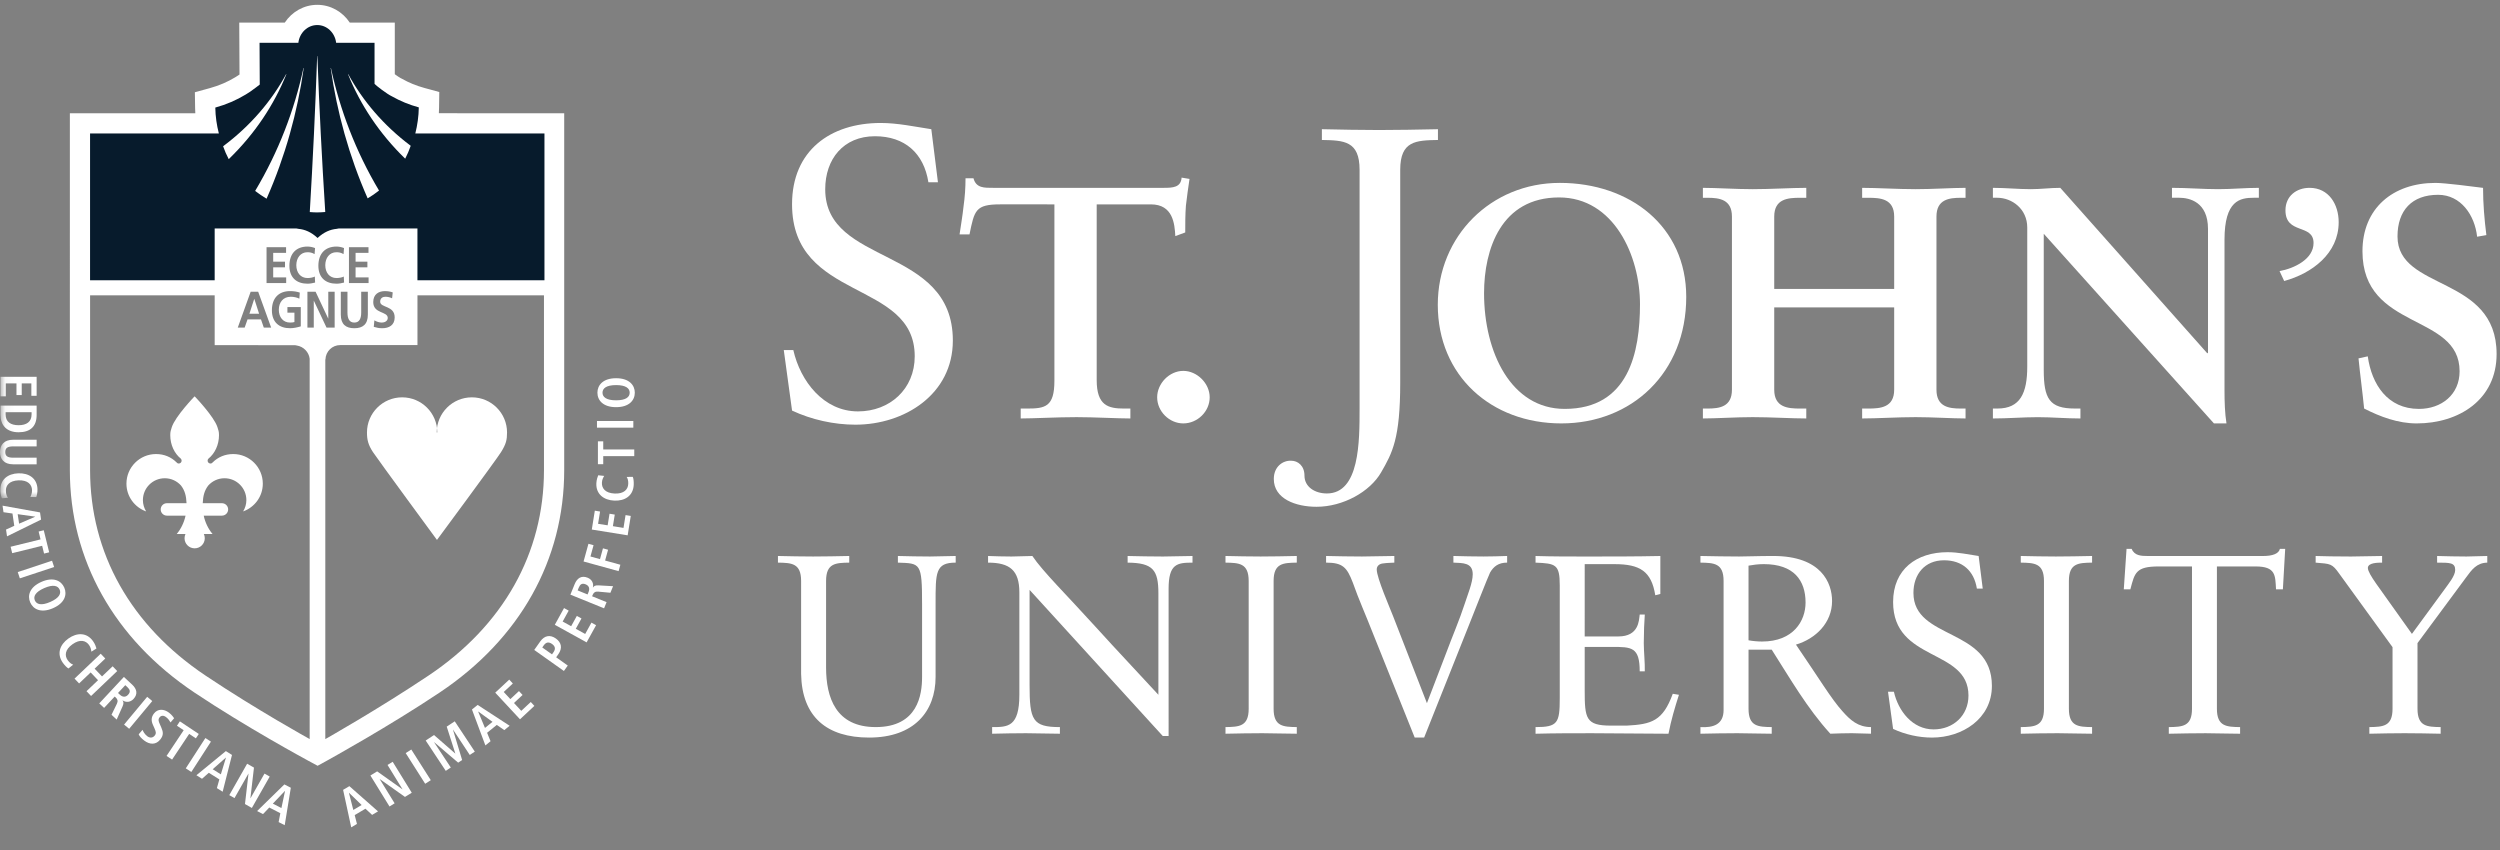 <svg height="84" viewBox="0 0 247 84" width="247" xmlns="http://www.w3.org/2000/svg" xmlns:xlink="http://www.w3.org/1999/xlink"><rect x="0" y="0" width="247" height="84" fill="#808080" stroke="none"/><mask id="a" fill="#fff"><path d="m.053.193h22.994v33.938h-22.994z" fill="#fff" fill-rule="evenodd"/></mask><g fill="none" fill-rule="evenodd"><g fill="#fff"><path d="m53.745 46.451c0 8.22-4.034 15.368-11.413 20.3-4.976 3.33-10.192 6.272-10.192 6.272v-37.499c.003-.004.011-.005.013-.007.026-.79.661-1.422 1.457-1.422h7.635v-4.918h12.499zm-22.735-16.737h-.009v2.655h-.628v-3.548h.806l1.247 2.651h.009v-2.651h.629v3.548h-.802zm-.415 43.304s-5.2-2.867-10.282-6.267c-7.376-4.932-11.412-12.08-11.412-20.3v-17.273h12.31v4.918s7.942.009 7.961.011c0 0 .142.027.172.033.647.105 1.176.646 1.251 1.303zm-5.829-44.197h.741l1.284 3.548h-.727l-.28-.814h-1.327l-.286.814h-.68zm1.569-4.397h1.93v.558h-1.273v.873h1.166v.559h-1.166v.996h1.283v.559h-1.94zm2.323 7.446c.179 0 .32-.019.432-.051v-.925h-.693v-.559h1.321v1.91c-.347.103-.707.183-1.06.183-1.058 0-1.794-.574-1.794-1.773 0-1.214.684-1.894 1.794-1.894.381 0 .681.054.961.146l-.041.601c-.253-.128-.582-.189-.844-.189-.764 0-1.186.558-1.186 1.286 0 .722.413 1.265 1.11 1.265zm1.729-7.509c.215 0 .501.047.741.149l-.047.598c-.249-.152-.474-.187-.708-.187-.674 0-1.097.558-1.097 1.284 0 .723.413 1.266 1.111 1.266.258 0 .562-.061.718-.147l.027.594c-.238.061-.497.112-.745.112-1.058 0-1.794-.574-1.794-1.773 0-1.214.682-1.896 1.794-1.896zm2.862 0c.215 0 .502.047.74.149l-.046.598c-.249-.152-.474-.187-.708-.187-.674 0-1.097.558-1.097 1.284 0 .723.413 1.266 1.111 1.266.259 0 .562-.061.717-.147l.028.594c-.24.061-.497.112-.745.112-1.059 0-1.794-.574-1.794-1.773 0-1.214.682-1.896 1.794-1.896zm1.757 7.509c.501 0 .681-.397.681-1v-2.048h.656v2.266c0 .951-.497 1.342-1.336 1.342-.839 0-1.335-.391-1.335-1.342v-2.266h.657v2.048c0 .603.178 1.0.679 1zm-.53-7.446h1.931v.558h-1.276v.873h1.167v.559h-1.167v.996h1.285v.559h-1.94zm3.542 4.338c.282 0 .544.04.783.126l-.061.584c-.205-.096-.435-.153-.665-.153-.224 0-.514.107-.514.493 0 .616 1.433.356 1.433 1.545 0 .777-.567 1.072-1.227 1.072-.356 0-.515-.051-.839-.136l.06-.641c.227.132.482.219.741.219.249 0 .581-.136.581-.457 0-.677-1.434-.398-1.434-1.57 0-.793.568-1.081 1.143-1.081zm5.341-17.575c.01-.183.018-.365.02-.546l.022-1.549-1.494-.409c-.778-.213-1.516-.515-2.19-.898l-.137-.07c-.116-.059-.346-.215-.575-.382v-5.103h-4.451c-.704-1.064-1.886-1.753-3.207-1.753-1.321 0-2.506.689-3.209 1.753h-4.5l.026 5.132c-.03.02-.059.04-.084.057-.056.038-.224.146-.331.211-.762.465-1.605.825-2.502 1.073l-1.493.41.023 1.549c.004.175.01.35.02.527h-12.394l-.001 35.265c0 8.861 4.369 16.659 12.299 21.964 5.102 3.412 10.973 6.587 11.22 6.722l.96.519.955-.525c.248-.139 6.118-3.379 11.107-6.716 7.932-5.303 12.301-13.103 12.301-21.964v-35.265z"/><path d="m25.127 29.532h-.01l-.473 1.463h.955z"/><path d="m94.424 55.587c-2.012 0-1.988.981-1.988 4.051v7.243c0 3.421-2.137 5.991-6.565 5.991-4.154 0-6.643-2.015-6.721-6.29v-9.186c0-1.76-.953-1.786-2.289-1.809v-.656c1.182.026 2.342.052 3.472.052 1.157 0 2.314-.027 3.573-.052v.656c-1.334.023-2.289.049-2.289 1.809v8.553c0 2.993.981 5.887 4.905 5.887 4.177 0 4.58-3.219 4.58-4.956v-7.168c0-4.125-.151-4.05-2.39-4.125v-.656c1.057.026 2.111.052 3.17.052.857 0 1.685-.052 2.54-.052z"/><path d="m115.459 72.718h-.578l-13.159-14.438v9.382c0 3.472.276 4.175 2.996 4.175v.655c-1.109 0-2.243-.051-3.349-.051-1.107 0-2.242.025-3.346.051v-.655c1.534 0 2.69 0 2.69-3.192v-10.115c0-2.165-.929-2.942-3.092-2.942v-.656c.777.026 1.534.052 2.313.052.679 0 1.384-.052 2.064-.052 1.031 1.536 3.369 3.823 6.239 6.993 2.138 2.364 4.504 4.852 6.213 6.72v-10.015c0-2.313-.53-3.019-3.04-3.042v-.656c1.152.026 2.334.052 3.493.052.982 0 1.937-.052 2.917-.052v.656c-1.532 0-2.362.125-2.362 2.593z"/><path d="m123.369 57.396c0-1.76-.956-1.786-2.291-1.809v-.656c1.182.026 2.34.052 3.473.052 1.158 0 2.317-.027 3.572-.052v.656c-1.333.023-2.29.049-2.29 1.809v12.63c0 1.757.957 1.789 2.29 1.811v.655c-1.207 0-2.29-.051-3.398-.051-1.207 0-2.389.025-3.646.051v-.655c1.335-.022 2.291-.053 2.291-1.811z"/><path d="m135.595 62.451c-.626-1.609-1.359-3.239-1.933-4.878-.581-1.51-.984-1.986-2.645-1.986v-.656c1.183.026 2.369.052 3.551.052 1.056 0 2.136-.052 3.192-.052v.656c-.379.023-.729.023-1.08.076-.354.02-.659.223-.659.598 0 .837 1.336 3.878 1.613 4.608l3.347 8.605 1.911-4.982c.605-1.635 1.306-3.245 1.837-4.88.251-.802.777-2.039.777-2.869 0-1.182-1.005-1.107-1.91-1.156v-.656c.982.026 1.988.052 2.97.052.777 0 1.562-.027 2.339-.052v.656c-.856 0-1.333.377-1.686.981-.151.279-1.86 4.628-1.913 4.756l-4.601 11.548h-.932z"/><path d="m156.568 62.881h3.322c2.037 0 2.037-1.586 2.113-2.163h.502c-.049.552-.1 1.91-.1 2.82 0 .801.126 1.985.1 2.792h-.502c0-2.415-.807-2.415-2.746-2.415h-2.689v4.277c0 2.793.101 3.499 2.589 3.499h1.56c2.465-.129 3.574-.457 4.552-3.145l.61.1c-.402 1.255-.783 2.537-1.032 3.847-2.514 0-5.034-.051-7.549-.051-1.864 0-3.723 0-5.587.051v-.655c2.188 0 2.392-.402 2.392-2.842v-11.172c0-2.061-.401-2.16-2.392-2.235v-.656c1.689.052 3.397.052 5.083.052 2.416 0 4.805 0 7.247-.052v3.75l-.501.128c-.38-2.371-1.51-3.074-4.028-3.074h-2.944z"/><path d="m174.265 55.736c-.63 0-1.058.076-1.511.15v7.375c.375.073.908.122 1.338.122 3.092 0 4.297-2.036 4.297-3.849 0-2.187-1.152-3.798-4.123-3.798m-1.511 8.454v5.836c0 1.759.96 1.789 2.291 1.811v.655c-1.207 0-2.291-.051-3.394-.051-1.211 0-2.393.025-3.65.051v-.655c1.257.076 2.288-.25 2.288-1.683v-12.758c0-1.76-.955-1.786-2.288-1.809v-.656c1.382.026 2.593.052 3.821.052.881 0 1.765-.052 3.375-.052 4.757 0 5.81 2.671 5.81 4.453 0 2.138-1.61 3.722-3.568 4.304 2.286 3.343 3.49 5.362 4.577 6.564.801.908 1.558 1.584 2.839 1.584v.655c-.625 0-1.251-.051-1.884-.051-.703 0-1.433.025-2.136.051-2.291-2.514-3.976-5.46-5.789-8.302z"/><path d="m186.536 68.343h.581c.424 1.89 1.833 3.722 3.922 3.722 1.935 0 3.446-1.359 3.446-3.345 0-4.681-7.446-3.295-7.446-9.238 0-3.241 2.314-4.925 5.383-4.925 1.031 0 2.063.224 3.068.375l.404 3.223h-.578c-.28-1.765-1.436-2.799-3.247-2.799-1.912 0-3.021 1.388-3.021 3.223 0 4.683 7.752 3.398 7.752 9.183 0 3.269-2.945 5.111-5.915 5.111-1.31 0-2.665-.307-3.847-.857z"/><path d="m201.944 57.396c0-1.76-.959-1.786-2.291-1.809v-.656c1.179.026 2.338.052 3.47.052 1.159 0 2.316-.027 3.574-.052v.656c-1.336.023-2.291.049-2.291 1.809v12.63c0 1.757.954 1.789 2.291 1.811v.655c-1.206 0-2.291-.051-3.398-.051-1.209 0-2.389.025-3.646.051v-.655c1.333-.022 2.291-.053 2.291-1.811z"/><path d="m225.549 58.224h-.679c-.076-1.355 0-2.259-2.009-2.259h-3.83v14.062c0 1.759.961 1.789 2.291 1.811v.655c-1.204 0-2.291-.051-3.396-.051-1.207 0-2.388.025-3.648.051v-.655c1.336-.022 2.291-.052 2.291-1.811v-14.062h-3.295c-2.261 0-2.366.633-2.793 2.259h-.65l.272-3.995h.506c.274.679.952.703 1.582.703h11.422c.906 0 1.534-.224 1.64-.703h.524z"/><path d="m238.849 70.026c0 1.759.954 1.789 2.287 1.811v.655c-1.255-.026-2.416-.051-3.568-.051-1.133 0-2.291.025-3.476.051v-.655c1.336-.022 2.291-.052 2.291-1.811v-6.086l-5.255-7.248c-.732-1.029-.859-.979-2.342-1.104v-.656c.479.026 2.342.052 3.494.052 1.036 0 2.039-.052 3.072-.052v.656c-.402 0-1.407 0-1.407.526 0 .302.351.882.828 1.562l3.525 4.952 3.295-4.498c.299-.429.98-1.236.98-1.813 0-.729-.501-.729-1.786-.729v-.656c.956.026 1.935.052 2.893.052.679 0 1.359-.052 2.063-.052v.656c-1.056.023-1.535.703-2.089 1.458l-4.805 6.492z"/><path d="m77.437 34.585h.943c.695 3.074 2.988 6.061 6.387 6.061 3.152 0 5.608-2.209 5.608-5.446 0-7.614-12.12-5.362-12.12-15.024 0-5.282 3.765-8.026 8.762-8.026 1.68 0 3.358.367 4.997.615l.655 5.242h-.943c-.451-2.868-2.334-4.547-5.282-4.547-3.111 0-4.912 2.251-4.912 5.239 0 7.617 12.609 5.532 12.609 14.947 0 5.323-4.791 8.312-9.622 8.312-2.127 0-4.338-.492-6.264-1.392z"/><path d="m98.821 20.191c-2.448 0-2.547.588-3.035 2.97h-.981c.131-.913.295-1.828.394-2.775.129-.914.195-1.828.195-2.775h.785c.259.981 1.075.947 1.958.947h16.843c.882 0 1.697-.034 1.763-1.01l.782.128c-.13.882-.259 1.765-.357 2.647-.066.878-.066 1.76-.066 2.642l-.981.362c-.065-1.213-.227-3.136-2.413-3.136h-5.354v17.365c0 2.515 1.143 2.809 2.709 2.809h.619v.979c-1.272 0-3.558-.131-5.318-.131-1.96 0-4.247.131-5.518.131v-.979h.62c1.796 0 2.71-.163 2.71-2.745v-17.429z"/><path d="m116.907 41.833c-1.371 0-2.579-1.176-2.579-2.58 0-1.369 1.208-2.61 2.579-2.61 1.371 0 2.61 1.241 2.61 2.61 0 1.404-1.206 2.58-2.61 2.58"/><path d="m138.342 37.821c0 5.529-.779 6.922-1.885 8.845-1.104 1.924-3.767 3.404-6.386 3.404-2.048 0-4.219-.781-4.219-2.747 0-1.229.901-1.843 1.719-1.804.657 0 1.311.495 1.311 1.476 0 1.107 1.025 1.759 2.212 1.759 3.233 0 3.233-5.118 3.233-8.392v-23.587c0-2.863-1.557-2.907-3.725-2.946v-1.064c1.924.042 3.809.081 5.652.081 1.881 0 3.765-.039 5.815-.081v1.064c-2.171.039-3.727.084-3.727 2.946z"/><path d="m154.59 40.399c6.332 0 7.441-5.581 7.441-10.35 0-4.766-2.578-10.542-7.996-10.542-5.713 0-7.41 5.094-7.41 9.464 0 5.846 2.678 11.428 7.965 11.428m-.49-22.33c6.955 0 12.501 4.308 12.501 11.261 0 7.507-5.384 12.503-12.338 12.503-6.921 0-12.209-4.699-12.209-11.719 0-6.789 5.256-12.044 12.045-12.044"/><path d="m175.294 38.503c0 1.764 1.371 1.862 2.546 1.862h.621v.979c-1.437 0-3.526-.131-5.289-.131-1.662 0-3.623.131-4.927.131v-.979h.458c1.174 0 2.412-.163 2.412-1.862v-17.106c0-1.693-1.239-1.856-2.412-1.856h-.458v-.982c1.303 0 3.264.131 4.927.131 1.763 0 3.852-.131 5.289-.131v.982h-.621c-1.175 0-2.546.093-2.546 1.856v7.15h11.851v-7.15c0-1.763-1.371-1.856-2.546-1.856h-.619v-.982c1.437 0 3.525.131 5.287.131 1.662 0 3.62-.131 4.93-.131v.982h-.462c-1.173 0-2.412.163-2.412 1.856v17.106c0 1.699 1.239 1.862 2.412 1.862h.462v.979c-1.311 0-3.268-.131-4.93-.131-1.763 0-3.851.131-5.287.131v-.979h.619c1.175 0 2.546-.099 2.546-1.862v-8.129h-11.851z"/><path d="m218.084 34.911.066-.065v-12.236c0-2.681-1.862-3.072-2.842-3.072h-.717v-.979c1.534 0 3.035.131 4.569.131 1.339 0 2.675-.131 4.015-.131v.979h-.49c-1.371 0-2.904.26-2.904 4.147v14.853c0 1.143.035 2.286.195 3.295h-1.239l-16.814-18.736v13.449c0 2.838.555 3.817 3.07 3.817h.554v.982c-1.402 0-2.808-.128-4.211-.128-1.468 0-2.969.128-4.437.128v-.982h.455c2.254 0 2.939-1.534 2.939-4.142v-13.747c0-1.827-1.502-2.936-2.971-2.936h-.423v-.979c1.239 0 2.511.131 3.753.131.979 0 1.926-.131 2.905-.131z"/><path d="m225.22 26.784c1.437-.26 3.359-1.174 3.359-2.775 0-.979-.719-1.176-1.402-1.437-.686-.26-1.373-.588-1.373-1.794 0-1.406 1.081-2.22 2.385-2.22 1.892 0 2.873 1.632 2.873 3.394 0 3.103-2.647 5.061-5.385 5.811z"/><path d="m244.739 23.388c-.229-2.119-1.6-4.141-3.854-4.141-2.578 0-4.012 1.533-4.012 4.113 0 5.416 9.791 3.784 9.791 11.62 0 4.506-3.721 6.854-7.898 6.854-1.828 0-3.59-.65-5.191-1.47-.164-1.664-.39-3.294-.555-4.957l.914-.2c.391 2.775 1.958 5.193 5.057 5.193 2.221 0 4.017-1.406 4.017-3.72 0-5.781-9.597-3.986-9.597-11.854 0-4.241 3.003-6.755 7.215-6.755.914 0 3.689.36 4.699.49 0 1.534.131 3.1.328 4.667z"/><path d="m43.148 42.729c0-1.917 1.554-3.472 3.473-3.472 1.918 0 3.475 1.555 3.475 3.472 0 .72-.09 1.135-.593 1.941-.506.808-6.33 8.675-6.33 8.675s-5.844-7.951-6.322-8.675c-.476-.721-.593-1.222-.593-1.941 0-1.917 1.557-3.472 3.475-3.472s3.472 1.555 3.472 3.472"/><path d="m23.042 44.86c-.805 0-1.5.3-2.027.823-.024.029-.052.056-.084.076-.005.002-.012.007-.015.012-.002 0 0-.005-.002-.005-.036.019-.076.031-.121.031-.155 0-.282-.127-.282-.283 0-.076.03-.146.081-.196 0 0-.001 0-.001-.002h.004s0-.004.002-.004c.625-.506 1.04-1.355 1.04-2.32 0-.349-.054-.477-.152-.785-.341-1.067-2.243-3.04-2.243-3.04s-.009.008-.013.013c-.005-.005-.012-.013-.012-.013s-1.903 1.972-2.243 3.04c-.098.307-.151.435-.151.785 0 .965.411 1.813 1.04 2.32l.001.004h.002v.002c.05.051.08.12.08.196 0 .155-.124.283-.283.283-.043 0-.083-.012-.12-.031v.005c-.005-.005-.011-.011-.016-.012-.034-.02-.061-.047-.085-.076-.525-.522-1.221-.823-2.024-.823-1.617 0-2.925 1.311-2.925 2.926 0 1.271.816 2.338 1.945 2.744-.197-.328-.319-.708-.319-1.119 0-1.193.967-2.16 2.159-2.16.643 0 1.215.281 1.609.723.382.5.513 1.031.543 1.742h-1.939c-.339 0-.614.276-.614.614 0 .339.275.615.614.615h1.843c-.147.679-.447 1.303-.876 1.817h.866c-.057.126-.091.266-.091.413 0 .552.447 1.0 1.0 1s1-.448 1-1c0-.147-.033-.287-.092-.413h.86c-.428-.514-.728-1.138-.874-1.817h1.8c.339 0 .615-.276.615-.615 0-.338-.275-.614-.615-.614h-1.896c.03-.712.161-1.242.542-1.742.394-.442.967-.723 1.608-.723 1.194 0 2.162.967 2.162 2.16 0 .411-.123.792-.322 1.119 1.132-.406 1.945-1.473 1.945-2.744 0-1.615-1.308-2.926-2.922-2.926"/></g><path d="m41.034 13.185c.205-.824.331-1.683.344-2.575-.948-.259-1.84-.628-2.649-1.088-.498-.23-1.603-1.09-1.723-1.235l-.001-.181v-3.879h-3.794c-.119-.987-.905-1.753-1.866-1.753-.961 0-1.749.766-1.867 1.753h-3.834l.02 4.127s-.633.495-.948.705c-.051.036-.374.245-.431.275-.909.554-1.922.993-3.013 1.294.014.885.141 1.739.351 2.557h-12.725v14.505h12.312v-5.115h8.089l.201.036c.625.06 1.251.316 1.876.901.626-.585 1.254-.841 1.88-.901l.197-.036h7.791v5.115h12.549v-14.505z" fill="#071b2c"/><path d="m31.335 5.538c-.177 5.138-.423 10.278-.729 15.414.231.016.461.035.696.035.282 0 .559-.019.833-.041-.326-5.135-.593-10.271-.777-15.407z" fill="#fff"/><path d="m29.983 6.715c-.891 4.151-2.461 8.273-4.774 12.148.357.281.735.537 1.129.769 1.853-4.202 3.05-8.555 3.671-12.914-.007 0-.016-.001-.027-.003" fill="#fff"/><path d="m28.266 7.33c-1.422 2.628-3.511 5.095-6.223 7.12.155.44.337.867.554 1.274 2.592-2.502 4.489-5.391 5.695-8.385-.009-.003-.018-.008-.026-.01" fill="#fff"/><path d="m34.411 7.33c-.009.002-.018.007-.024.01 1.197 2.974 3.079 5.847 5.646 8.338.212-.409.393-.834.546-1.274-2.688-2.013-4.756-4.464-6.168-7.073" fill="#fff"/><path d="m32.671 6.719c.618 4.346 1.81 8.69 3.653 12.88.393-.234.77-.49 1.124-.773-2.304-3.864-3.861-7.972-4.753-12.111-.011.004-.016.004-.024.004" fill="#fff"/><path d="m25.203 18.873c.002-.003.004-.007.005-.01-.033-.026-.068-.05-.1-.076.033.027.062.057.095.086" fill="#151e2c"/><g transform="translate(0 15.104)"><path d="m22.594.624c.004.01.011.019.017.029-.006-.011-.01-.022-.014-.032-.002.001-.002.003-.003.003" fill="#151e2c" mask="url(#a)"/><g fill="#fff"><path d="m3.62 22.122v1.876h-.522v-1.222h-.951v1.154h-.52v-1.154h-1.055v1.275h-.522v-1.929z" mask="url(#a)"/><path d="m.553 25.62v.22c0 .737.5 1.067 1.282 1.067.781 0 1.285-.331 1.285-1.067v-.22zm3.067-.653v.929c0 1.115-.603 1.707-1.785 1.707-1.201 0-1.784-.715-1.784-1.707v-.929z" mask="url(#a)"/><path d="m3.62 28.998h-2.312c-.592 0-.787.179-.787.562 0 .372.195.556.787.556h2.312v.655h-2.312c-.939 0-1.308-.544-1.308-1.211 0-.675.369-1.219 1.308-1.219h2.312z" mask="url(#a)"/><path d="m.191 34.13c-.076-.13-.144-.444-.154-.767-.038-1.085.732-1.668 1.775-1.704 1.042-.036 1.853.491 1.891 1.555.012.361-.074.663-.121.796l-.587-.015c.061-.136.181-.347.17-.682-.019-.541-.404-.992-1.328-.96-.925.033-1.276.51-1.256 1.052.012.317.096.524.208.668z" mask="url(#a)"/></g></g><g fill="#fff"><path d="m1.887 51.739 1.583-.683-.002-.012-1.72-.244zm-.477.211-.177-1.215-.887-.129-.094-.647 3.703.666.104.711-3.365 1.654-.098-.67z"/><path d="m4.006 53.291-.19-.777.507-.124.536 2.179-.506.123-.189-.769-2.96.731-.155-.635z"/><path d="m5.142 55.399.206.623-3.388 1.119-.206-.62z"/><path d="m3.445 59.323c.165.379.624.545 1.522.149.901-.394 1.09-.841.924-1.221-.167-.376-.622-.541-1.521-.147-.9.394-1.09.84-.925 1.218zm2.905-1.271c.298.681.064 1.526-1.112 2.037-1.176.515-1.956.113-2.251-.566-.298-.679-.064-1.522 1.112-2.037 1.176-.515 1.954-.113 2.251.566z"/><path d="m6.766 66.045c-.136-.068-.366-.295-.553-.555-.63-.881-.308-1.796.543-2.403.846-.604 1.815-.611 2.434.255.211.297.303.594.339.729l-.499.315c-.023-.147-.042-.391-.235-.663-.314-.437-.884-.606-1.637-.068-.753.539-.782 1.127-.468 1.572.185.257.368.382.542.441z"/><path d="m9.95 64.587.451.476-1.052 1.003.731.763 1.05-1.0.451.472-2.584 2.463-.451-.474 1.14-1.086-.729-.768-1.142 1.088-.451-.475z"/><path d="m11.854 68.646c.255.235.55.266.797 0 .279-.297.19-.521-.078-.77l-.195-.181-.718.771zm.386-1.765.817.759c.463.432.584.932.138 1.413-.318.342-.744.371-1.077.146l-.011.012c.083.105.151.249.005.571l-.585 1.312-.51-.474.531-1.089c.129-.266.069-.45-.108-.613l-.108-.099-1.046 1.121-.48-.446z"/><path d="m14.541 68.845.503.418-2.282 2.742-.503-.417z"/><path d="m14.084 72.108c.052.142.194.424.47.633.228.173.528.202.745-.084.155-.204.104-.383-.043-.713l-.154-.347c-.163-.368-.176-.73.104-1.096.386-.511 1.007-.457 1.483-.094.301.229.454.467.515.554l-.355.417c-.089-.146-.2-.344-.44-.526-.261-.199-.5-.163-.649.033-.161.211-.081.401.01.611l.174.402c.192.442.214.741-.089 1.14-.439.578-1.061.541-1.603.131-.283-.218-.473-.426-.549-.62z"/><path d="m18.147 72.146-.665-.442.289-.435 1.869 1.246-.289.434-.661-.44-1.688 2.538-.546-.363z"/><path d="m20.292 72.917.549.356-1.937 2.997-.549-.356z"/><path d="m21.82 76.505.505-1.652-.01-.002-1.302 1.149zm-.149.498-1.04-.652-.672.592-.555-.349 2.91-2.387.607.381-.923 3.636-.57-.359z"/><path d="m24.417 75.456.675.383-.352 3.024.009.004 1.383-2.435.516.292-1.764 3.104-.68-.389.347-2.999-.009-.005-1.374 2.418-.514-.293z"/><path d="m27.804 79.835.358-1.692-.009-.004-1.197 1.26zm-.107.509-1.092-.561-.619.649-.583-.299 2.692-2.633.638.329-.604 3.701-.601-.309z"/><path d="m35.729 79.536-1.247-1.21-.009.004.434 1.695zm.378.363-1.062.632.222.872-.566.339-.802-3.705.619-.366 2.831 2.494-.584.347z"/><path d="m36.596 76.62.666-.41 2.497 1.773.008-.003-1.479-2.402.508-.315 1.886 3.059-.672.413-2.481-1.757-.01.005 1.47 2.384-.506.315z"/><path d="m40.082 74.404.555-.352 1.926 3.03-.555.354z"/><path d="m44.763 72.091-.008.006.904 2.994-.392.259-2.37-2.022-.01.005 1.653 2.498-.498.33-1.983-2.997.82-.544 2.099 1.828.007-.005-.849-2.653.794-.524 1.981 2.993-.498.33z"/><path d="m48.659 71.317-1.408-1.019-.009.009.673 1.613zm.425.305-.96.777.343.833-.511.417-1.326-3.55.561-.453 3.162 2.06-.53.43z"/><path d="m48.929 68.434 1.384-1.289.356.384-.9.838.652.705.852-.793.357.383-.85.793.721.776.939-.874.356.385-1.42 1.324z"/><path d="m54.679 64.448c.237-.335.179-.597-.141-.825-.319-.224-.584-.191-.821.146l-.141.201.961.682zm-1.897-.233.594-.841c.429-.604.989-.681 1.543-.29.554.395.671.951.242 1.557l-.212.3 1.147.816-.383.536z"/><path d="m54.815 61.73.912-1.654.459.255-.595 1.076.839.462.562-1.017.459.252-.562 1.02.928.512.618-1.121.46.254-.938 1.699z"/><path d="m58.153 58.482c.131-.321.054-.609-.286-.747-.379-.155-.558.004-.696.348l-.1.25.981.4zm-1.799.269.422-1.038c.241-.592.672-.883 1.282-.635.433.175.613.566.519.961l.014.005c.07-.116.183-.229.536-.21l1.445.082-.263.649-1.217-.113c-.295-.024-.443.099-.535.321l-.058.139 1.43.581-.247.61z"/><path d="m57.656 55.476.482-1.75.505.139-.307 1.116.943.262.293-1.069.506.14-.294 1.067 1.508.415-.175.633z"/><path d="m58.469 52.319.299-1.864.518.085-.196 1.213.946.149.185-1.145.517.085-.184 1.145 1.047.17.204-1.265.515.082-.307 1.917z"/><path d="m62.519 47.112c.067.138.107.457.093.783-.049 1.09-.872 1.613-1.921 1.566-1.048-.047-1.82-.646-1.772-1.713.018-.366.129-.659.185-.791l.59.062c-.074.131-.211.337-.226.67-.024.546.324 1.029 1.254 1.072.932.042 1.324-.408 1.348-.952.015-.32-.053-.533-.155-.688z"/><path d="m59.6 45.063v.803h-.526v-2.261h.526v.799h3.066v.659z"/><path d="m58.981 42.252h3.592v-.658h-3.592z"/><path d="m62.214 38.798c0-.416-.355-.751-1.344-.751-.985 0-1.343.335-1.343.751 0 .418.357.753 1.343.753.99 0 1.344-.335 1.344-.753zm-3.189 0c0-.745.554-1.43 1.845-1.43 1.293 0 1.849.684 1.849 1.43 0 .748-.556 1.43-1.849 1.43-1.291 0-1.845-.682-1.845-1.43z"/></g></g></svg>
